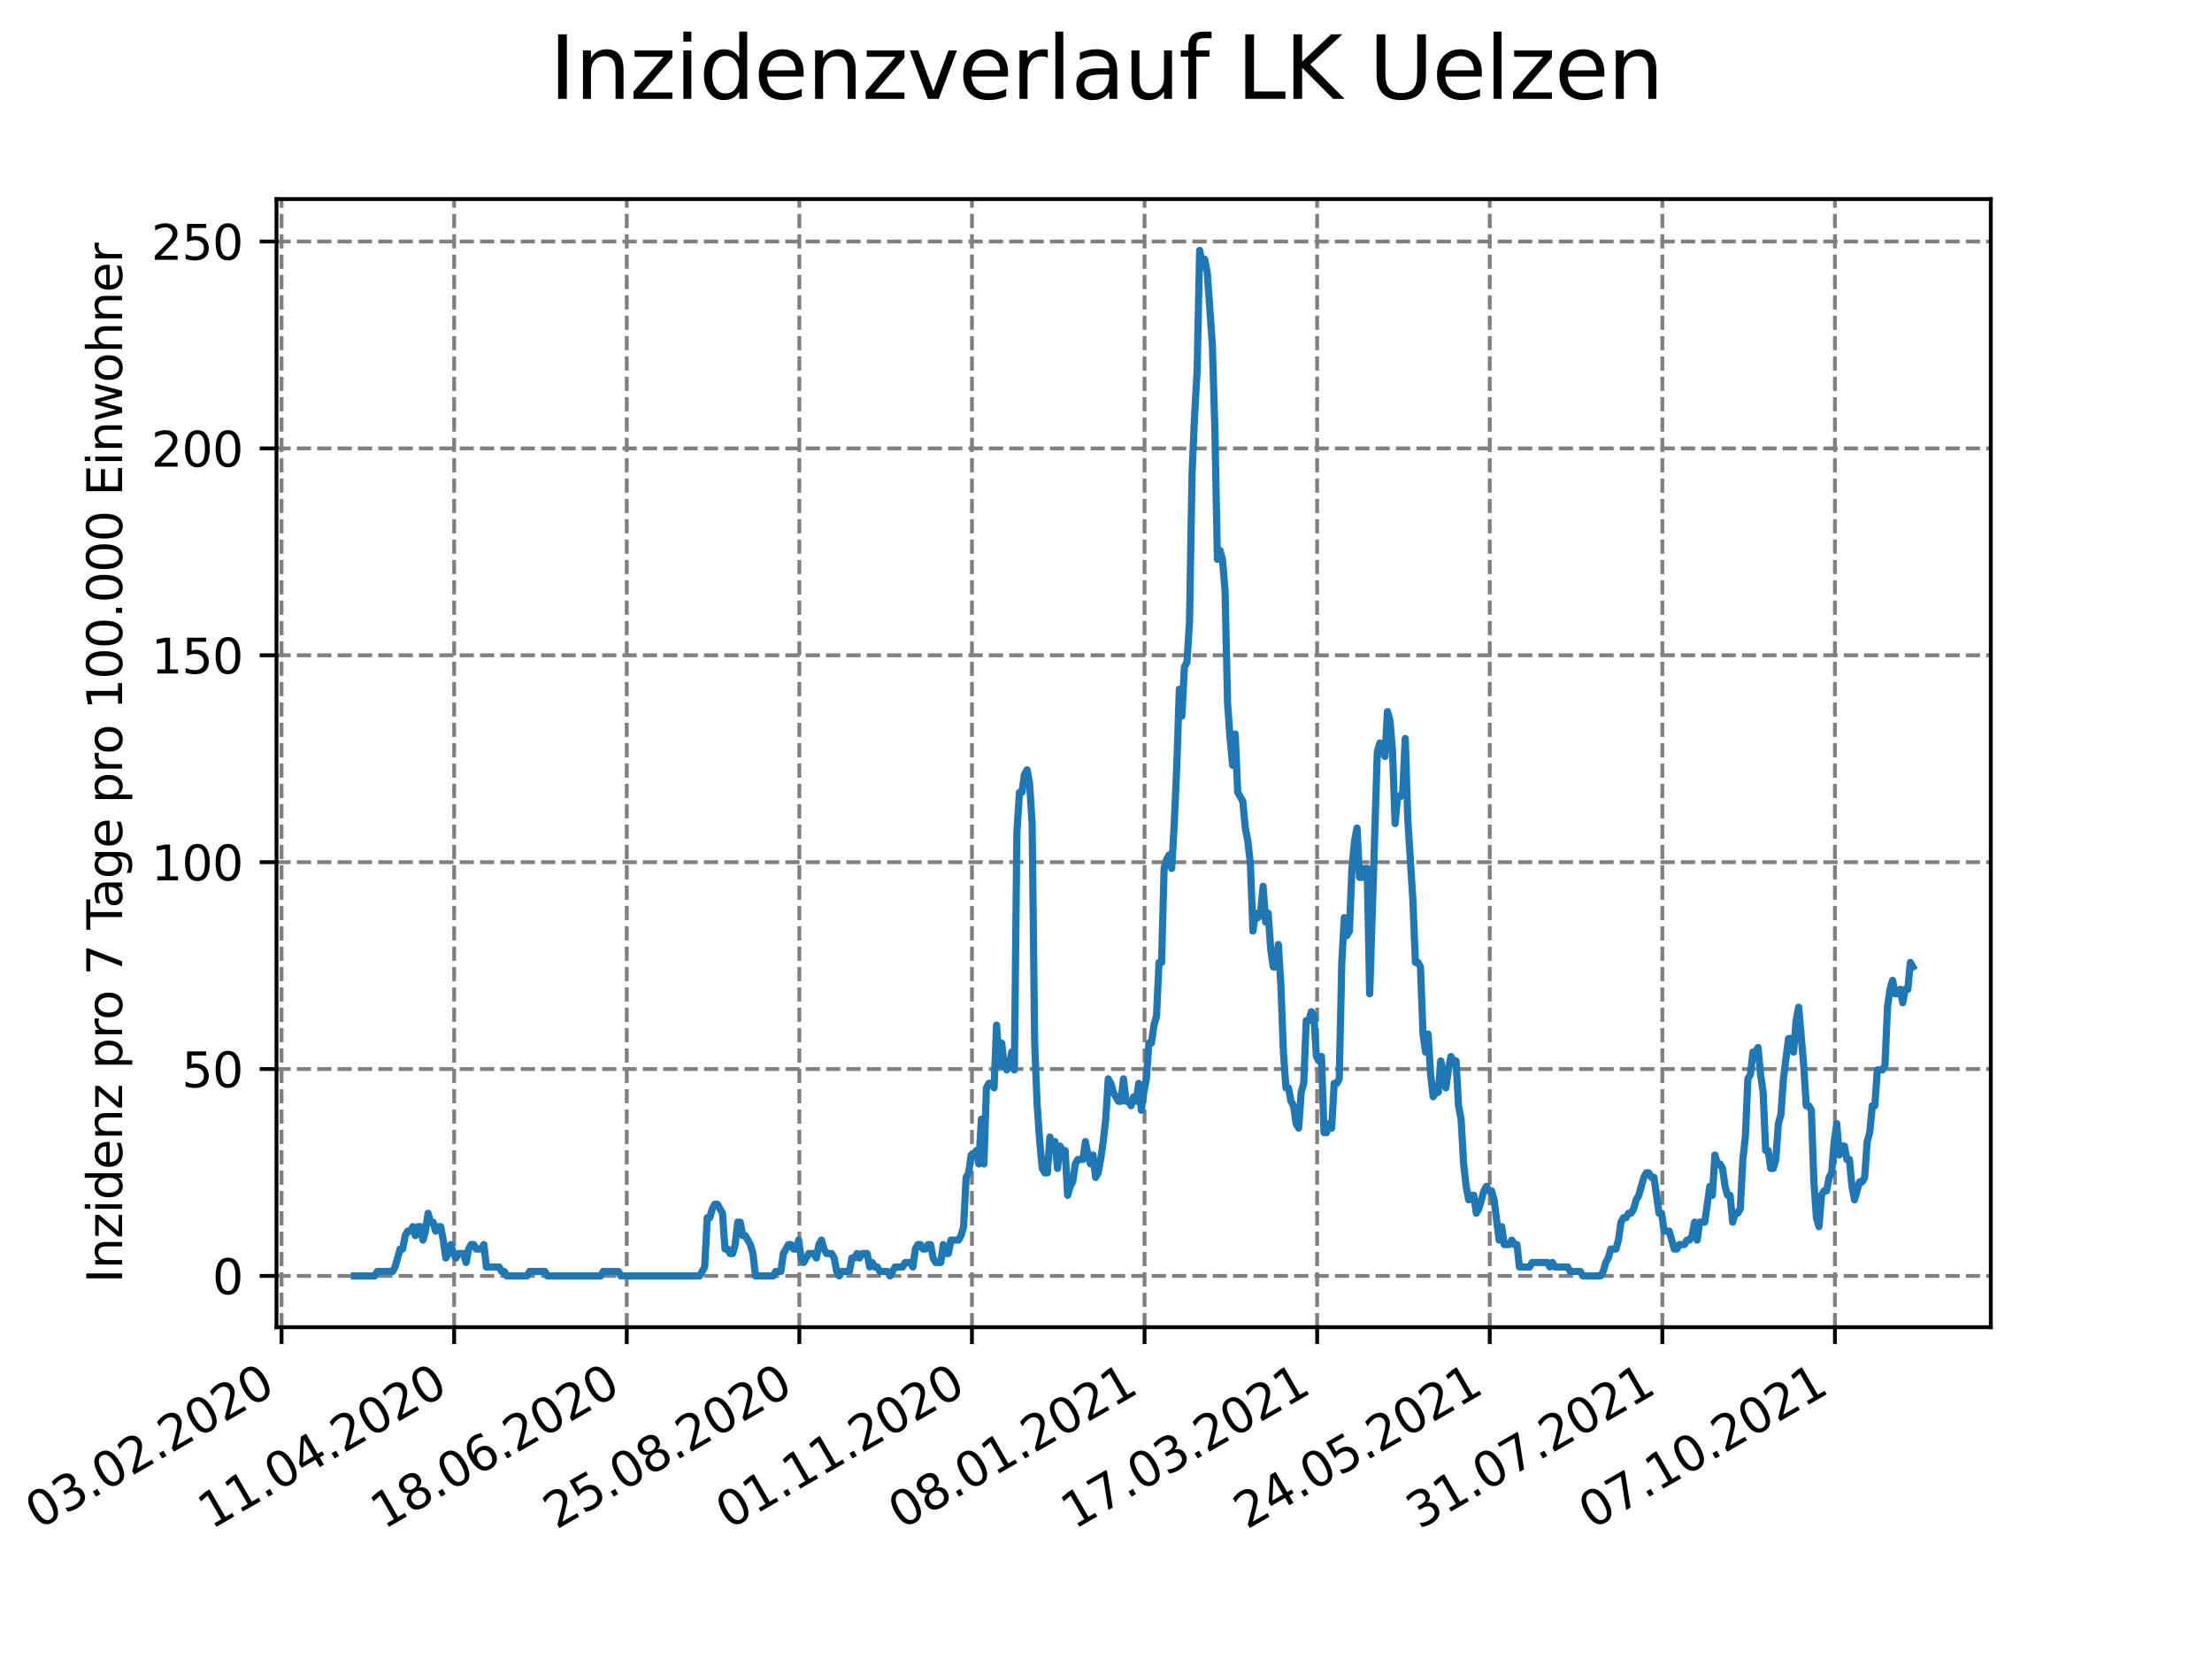 <?xml version="1.0" encoding="utf-8" standalone="no"?>
<!DOCTYPE svg PUBLIC "-//W3C//DTD SVG 1.1//EN"
  "http://www.w3.org/Graphics/SVG/1.1/DTD/svg11.dtd">
<svg height="345.6pt" version="1.1" viewBox="0 0 460.8 345.6" width="460.8pt" xmlns="http://www.w3.org/2000/svg" xmlns:xlink="http://www.w3.org/1999/xlink">
 <defs>
  <style type="text/css">*{stroke-linecap:butt;stroke-linejoin:round;}</style>
 </defs>
 <g id="figure_1">
  <g id="patch_1">
   <path d="M 0 345.6 
L 460.8 345.6 
L 460.8 0 
L 0 0 
z
" style="fill:#ffffff;"/>
  </g>
  <g id="axes_1">
   <g id="patch_2">
    <path d="M 57.6 276.48 
L 414.72 276.48 
L 414.72 41.472 
L 57.6 41.472 
z
" style="fill:#ffffff;"/>
   </g>
   <g id="matplotlib.axis_1">
    <g id="xtick_1">
     <g id="line2d_1">
      <path clip-path="url(#pf8c6c7ff27)" d="M 58.653 276.48 
L 58.653 41.472 
" style="fill:none;stroke:#808080;stroke-dasharray:2.96,1.28;stroke-dashoffset:0;stroke-width:0.8;"/>
     </g>
     <g id="line2d_2">
      <defs>
       <path d="M 0 0 
L 0 3.5 
" id="m311cee72da" style="stroke:#000000;stroke-width:0.8;"/>
      </defs>
      <g>
       <use style="stroke:#000000;stroke-width:0.8;" x="58.653" xlink:href="#m311cee72da" y="276.48"/>
      </g>
     </g>
     <g id="text_1">
      <!-- 03.02.2020 -->
      <g transform="translate(8.028 318.689)rotate(-30)scale(0.1 -0.1)">
       <defs>
        <path d="M 2034 4250 
Q 1547 4250 1301 3770 
Q 1056 3291 1056 2328 
Q 1056 1369 1301 889 
Q 1547 409 2034 409 
Q 2525 409 2770 889 
Q 3016 1369 3016 2328 
Q 3016 3291 2770 3770 
Q 2525 4250 2034 4250 
z
M 2034 4750 
Q 2819 4750 3233 4129 
Q 3647 3509 3647 2328 
Q 3647 1150 3233 529 
Q 2819 -91 2034 -91 
Q 1250 -91 836 529 
Q 422 1150 422 2328 
Q 422 3509 836 4129 
Q 1250 4750 2034 4750 
z
" id="DejaVuSans-30" transform="scale(0.016)"/>
        <path d="M 2597 2516 
Q 3050 2419 3304 2112 
Q 3559 1806 3559 1356 
Q 3559 666 3084 287 
Q 2609 -91 1734 -91 
Q 1441 -91 1130 -33 
Q 819 25 488 141 
L 488 750 
Q 750 597 1062 519 
Q 1375 441 1716 441 
Q 2309 441 2620 675 
Q 2931 909 2931 1356 
Q 2931 1769 2642 2001 
Q 2353 2234 1838 2234 
L 1294 2234 
L 1294 2753 
L 1863 2753 
Q 2328 2753 2575 2939 
Q 2822 3125 2822 3475 
Q 2822 3834 2567 4026 
Q 2313 4219 1838 4219 
Q 1578 4219 1281 4162 
Q 984 4106 628 3988 
L 628 4550 
Q 988 4650 1302 4700 
Q 1616 4750 1894 4750 
Q 2613 4750 3031 4423 
Q 3450 4097 3450 3541 
Q 3450 3153 3228 2886 
Q 3006 2619 2597 2516 
z
" id="DejaVuSans-33" transform="scale(0.016)"/>
        <path d="M 684 794 
L 1344 794 
L 1344 0 
L 684 0 
L 684 794 
z
" id="DejaVuSans-2e" transform="scale(0.016)"/>
        <path d="M 1228 531 
L 3431 531 
L 3431 0 
L 469 0 
L 469 531 
Q 828 903 1448 1529 
Q 2069 2156 2228 2338 
Q 2531 2678 2651 2914 
Q 2772 3150 2772 3378 
Q 2772 3750 2511 3984 
Q 2250 4219 1831 4219 
Q 1534 4219 1204 4116 
Q 875 4013 500 3803 
L 500 4441 
Q 881 4594 1212 4672 
Q 1544 4750 1819 4750 
Q 2544 4750 2975 4387 
Q 3406 4025 3406 3419 
Q 3406 3131 3298 2873 
Q 3191 2616 2906 2266 
Q 2828 2175 2409 1742 
Q 1991 1309 1228 531 
z
" id="DejaVuSans-32" transform="scale(0.016)"/>
       </defs>
       <use xlink:href="#DejaVuSans-30"/>
       <use x="63.623" xlink:href="#DejaVuSans-33"/>
       <use x="127.246" xlink:href="#DejaVuSans-2e"/>
       <use x="159.033" xlink:href="#DejaVuSans-30"/>
       <use x="222.656" xlink:href="#DejaVuSans-32"/>
       <use x="286.279" xlink:href="#DejaVuSans-2e"/>
       <use x="318.066" xlink:href="#DejaVuSans-32"/>
       <use x="381.689" xlink:href="#DejaVuSans-30"/>
       <use x="445.312" xlink:href="#DejaVuSans-32"/>
       <use x="508.936" xlink:href="#DejaVuSans-30"/>
      </g>
     </g>
    </g>
    <g id="xtick_2">
     <g id="line2d_3">
      <path clip-path="url(#pf8c6c7ff27)" d="M 94.608 276.48 
L 94.608 41.472 
" style="fill:none;stroke:#808080;stroke-dasharray:2.96,1.28;stroke-dashoffset:0;stroke-width:0.8;"/>
     </g>
     <g id="line2d_4">
      <g>
       <use style="stroke:#000000;stroke-width:0.8;" x="94.608" xlink:href="#m311cee72da" y="276.48"/>
      </g>
     </g>
     <g id="text_2">
      <!-- 11.04.2020 -->
      <g transform="translate(43.983 318.689)rotate(-30)scale(0.1 -0.1)">
       <defs>
        <path d="M 794 531 
L 1825 531 
L 1825 4091 
L 703 3866 
L 703 4441 
L 1819 4666 
L 2450 4666 
L 2450 531 
L 3481 531 
L 3481 0 
L 794 0 
L 794 531 
z
" id="DejaVuSans-31" transform="scale(0.016)"/>
        <path d="M 2419 4116 
L 825 1625 
L 2419 1625 
L 2419 4116 
z
M 2253 4666 
L 3047 4666 
L 3047 1625 
L 3713 1625 
L 3713 1100 
L 3047 1100 
L 3047 0 
L 2419 0 
L 2419 1100 
L 313 1100 
L 313 1709 
L 2253 4666 
z
" id="DejaVuSans-34" transform="scale(0.016)"/>
       </defs>
       <use xlink:href="#DejaVuSans-31"/>
       <use x="63.623" xlink:href="#DejaVuSans-31"/>
       <use x="127.246" xlink:href="#DejaVuSans-2e"/>
       <use x="159.033" xlink:href="#DejaVuSans-30"/>
       <use x="222.656" xlink:href="#DejaVuSans-34"/>
       <use x="286.279" xlink:href="#DejaVuSans-2e"/>
       <use x="318.066" xlink:href="#DejaVuSans-32"/>
       <use x="381.689" xlink:href="#DejaVuSans-30"/>
       <use x="445.312" xlink:href="#DejaVuSans-32"/>
       <use x="508.936" xlink:href="#DejaVuSans-30"/>
      </g>
     </g>
    </g>
    <g id="xtick_3">
     <g id="line2d_5">
      <path clip-path="url(#pf8c6c7ff27)" d="M 130.564 276.48 
L 130.564 41.472 
" style="fill:none;stroke:#808080;stroke-dasharray:2.96,1.28;stroke-dashoffset:0;stroke-width:0.8;"/>
     </g>
     <g id="line2d_6">
      <g>
       <use style="stroke:#000000;stroke-width:0.8;" x="130.564" xlink:href="#m311cee72da" y="276.48"/>
      </g>
     </g>
     <g id="text_3">
      <!-- 18.06.2020 -->
      <g transform="translate(79.938 318.689)rotate(-30)scale(0.1 -0.1)">
       <defs>
        <path d="M 2034 2216 
Q 1584 2216 1326 1975 
Q 1069 1734 1069 1313 
Q 1069 891 1326 650 
Q 1584 409 2034 409 
Q 2484 409 2743 651 
Q 3003 894 3003 1313 
Q 3003 1734 2745 1975 
Q 2488 2216 2034 2216 
z
M 1403 2484 
Q 997 2584 770 2862 
Q 544 3141 544 3541 
Q 544 4100 942 4425 
Q 1341 4750 2034 4750 
Q 2731 4750 3128 4425 
Q 3525 4100 3525 3541 
Q 3525 3141 3298 2862 
Q 3072 2584 2669 2484 
Q 3125 2378 3379 2068 
Q 3634 1759 3634 1313 
Q 3634 634 3220 271 
Q 2806 -91 2034 -91 
Q 1263 -91 848 271 
Q 434 634 434 1313 
Q 434 1759 690 2068 
Q 947 2378 1403 2484 
z
M 1172 3481 
Q 1172 3119 1398 2916 
Q 1625 2713 2034 2713 
Q 2441 2713 2670 2916 
Q 2900 3119 2900 3481 
Q 2900 3844 2670 4047 
Q 2441 4250 2034 4250 
Q 1625 4250 1398 4047 
Q 1172 3844 1172 3481 
z
" id="DejaVuSans-38" transform="scale(0.016)"/>
        <path d="M 2113 2584 
Q 1688 2584 1439 2293 
Q 1191 2003 1191 1497 
Q 1191 994 1439 701 
Q 1688 409 2113 409 
Q 2538 409 2786 701 
Q 3034 994 3034 1497 
Q 3034 2003 2786 2293 
Q 2538 2584 2113 2584 
z
M 3366 4563 
L 3366 3988 
Q 3128 4100 2886 4159 
Q 2644 4219 2406 4219 
Q 1781 4219 1451 3797 
Q 1122 3375 1075 2522 
Q 1259 2794 1537 2939 
Q 1816 3084 2150 3084 
Q 2853 3084 3261 2657 
Q 3669 2231 3669 1497 
Q 3669 778 3244 343 
Q 2819 -91 2113 -91 
Q 1303 -91 875 529 
Q 447 1150 447 2328 
Q 447 3434 972 4092 
Q 1497 4750 2381 4750 
Q 2619 4750 2861 4703 
Q 3103 4656 3366 4563 
z
" id="DejaVuSans-36" transform="scale(0.016)"/>
       </defs>
       <use xlink:href="#DejaVuSans-31"/>
       <use x="63.623" xlink:href="#DejaVuSans-38"/>
       <use x="127.246" xlink:href="#DejaVuSans-2e"/>
       <use x="159.033" xlink:href="#DejaVuSans-30"/>
       <use x="222.656" xlink:href="#DejaVuSans-36"/>
       <use x="286.279" xlink:href="#DejaVuSans-2e"/>
       <use x="318.066" xlink:href="#DejaVuSans-32"/>
       <use x="381.689" xlink:href="#DejaVuSans-30"/>
       <use x="445.312" xlink:href="#DejaVuSans-32"/>
       <use x="508.936" xlink:href="#DejaVuSans-30"/>
      </g>
     </g>
    </g>
    <g id="xtick_4">
     <g id="line2d_7">
      <path clip-path="url(#pf8c6c7ff27)" d="M 166.519 276.48 
L 166.519 41.472 
" style="fill:none;stroke:#808080;stroke-dasharray:2.96,1.28;stroke-dashoffset:0;stroke-width:0.8;"/>
     </g>
     <g id="line2d_8">
      <g>
       <use style="stroke:#000000;stroke-width:0.8;" x="166.519" xlink:href="#m311cee72da" y="276.48"/>
      </g>
     </g>
     <g id="text_4">
      <!-- 25.08.2020 -->
      <g transform="translate(115.894 318.689)rotate(-30)scale(0.1 -0.1)">
       <defs>
        <path d="M 691 4666 
L 3169 4666 
L 3169 4134 
L 1269 4134 
L 1269 2991 
Q 1406 3038 1543 3061 
Q 1681 3084 1819 3084 
Q 2600 3084 3056 2656 
Q 3513 2228 3513 1497 
Q 3513 744 3044 326 
Q 2575 -91 1722 -91 
Q 1428 -91 1123 -41 
Q 819 9 494 109 
L 494 744 
Q 775 591 1075 516 
Q 1375 441 1709 441 
Q 2250 441 2565 725 
Q 2881 1009 2881 1497 
Q 2881 1984 2565 2268 
Q 2250 2553 1709 2553 
Q 1456 2553 1204 2497 
Q 953 2441 691 2322 
L 691 4666 
z
" id="DejaVuSans-35" transform="scale(0.016)"/>
       </defs>
       <use xlink:href="#DejaVuSans-32"/>
       <use x="63.623" xlink:href="#DejaVuSans-35"/>
       <use x="127.246" xlink:href="#DejaVuSans-2e"/>
       <use x="159.033" xlink:href="#DejaVuSans-30"/>
       <use x="222.656" xlink:href="#DejaVuSans-38"/>
       <use x="286.279" xlink:href="#DejaVuSans-2e"/>
       <use x="318.066" xlink:href="#DejaVuSans-32"/>
       <use x="381.689" xlink:href="#DejaVuSans-30"/>
       <use x="445.312" xlink:href="#DejaVuSans-32"/>
       <use x="508.936" xlink:href="#DejaVuSans-30"/>
      </g>
     </g>
    </g>
    <g id="xtick_5">
     <g id="line2d_9">
      <path clip-path="url(#pf8c6c7ff27)" d="M 202.474 276.48 
L 202.474 41.472 
" style="fill:none;stroke:#808080;stroke-dasharray:2.96,1.28;stroke-dashoffset:0;stroke-width:0.8;"/>
     </g>
     <g id="line2d_10">
      <g>
       <use style="stroke:#000000;stroke-width:0.8;" x="202.474" xlink:href="#m311cee72da" y="276.48"/>
      </g>
     </g>
     <g id="text_5">
      <!-- 01.11.2020 -->
      <g transform="translate(151.849 318.689)rotate(-30)scale(0.1 -0.1)">
       <use xlink:href="#DejaVuSans-30"/>
       <use x="63.623" xlink:href="#DejaVuSans-31"/>
       <use x="127.246" xlink:href="#DejaVuSans-2e"/>
       <use x="159.033" xlink:href="#DejaVuSans-31"/>
       <use x="222.656" xlink:href="#DejaVuSans-31"/>
       <use x="286.279" xlink:href="#DejaVuSans-2e"/>
       <use x="318.066" xlink:href="#DejaVuSans-32"/>
       <use x="381.689" xlink:href="#DejaVuSans-30"/>
       <use x="445.312" xlink:href="#DejaVuSans-32"/>
       <use x="508.936" xlink:href="#DejaVuSans-30"/>
      </g>
     </g>
    </g>
    <g id="xtick_6">
     <g id="line2d_11">
      <path clip-path="url(#pf8c6c7ff27)" d="M 238.429 276.48 
L 238.429 41.472 
" style="fill:none;stroke:#808080;stroke-dasharray:2.96,1.28;stroke-dashoffset:0;stroke-width:0.8;"/>
     </g>
     <g id="line2d_12">
      <g>
       <use style="stroke:#000000;stroke-width:0.8;" x="238.429" xlink:href="#m311cee72da" y="276.48"/>
      </g>
     </g>
     <g id="text_6">
      <!-- 08.01.2021 -->
      <g transform="translate(187.804 318.689)rotate(-30)scale(0.1 -0.1)">
       <use xlink:href="#DejaVuSans-30"/>
       <use x="63.623" xlink:href="#DejaVuSans-38"/>
       <use x="127.246" xlink:href="#DejaVuSans-2e"/>
       <use x="159.033" xlink:href="#DejaVuSans-30"/>
       <use x="222.656" xlink:href="#DejaVuSans-31"/>
       <use x="286.279" xlink:href="#DejaVuSans-2e"/>
       <use x="318.066" xlink:href="#DejaVuSans-32"/>
       <use x="381.689" xlink:href="#DejaVuSans-30"/>
       <use x="445.312" xlink:href="#DejaVuSans-32"/>
       <use x="508.936" xlink:href="#DejaVuSans-31"/>
      </g>
     </g>
    </g>
    <g id="xtick_7">
     <g id="line2d_13">
      <path clip-path="url(#pf8c6c7ff27)" d="M 274.384 276.48 
L 274.384 41.472 
" style="fill:none;stroke:#808080;stroke-dasharray:2.96,1.28;stroke-dashoffset:0;stroke-width:0.8;"/>
     </g>
     <g id="line2d_14">
      <g>
       <use style="stroke:#000000;stroke-width:0.8;" x="274.384" xlink:href="#m311cee72da" y="276.48"/>
      </g>
     </g>
     <g id="text_7">
      <!-- 17.03.2021 -->
      <g transform="translate(223.759 318.689)rotate(-30)scale(0.1 -0.1)">
       <defs>
        <path d="M 525 4666 
L 3525 4666 
L 3525 4397 
L 1831 0 
L 1172 0 
L 2766 4134 
L 525 4134 
L 525 4666 
z
" id="DejaVuSans-37" transform="scale(0.016)"/>
       </defs>
       <use xlink:href="#DejaVuSans-31"/>
       <use x="63.623" xlink:href="#DejaVuSans-37"/>
       <use x="127.246" xlink:href="#DejaVuSans-2e"/>
       <use x="159.033" xlink:href="#DejaVuSans-30"/>
       <use x="222.656" xlink:href="#DejaVuSans-33"/>
       <use x="286.279" xlink:href="#DejaVuSans-2e"/>
       <use x="318.066" xlink:href="#DejaVuSans-32"/>
       <use x="381.689" xlink:href="#DejaVuSans-30"/>
       <use x="445.312" xlink:href="#DejaVuSans-32"/>
       <use x="508.936" xlink:href="#DejaVuSans-31"/>
      </g>
     </g>
    </g>
    <g id="xtick_8">
     <g id="line2d_15">
      <path clip-path="url(#pf8c6c7ff27)" d="M 310.34 276.48 
L 310.34 41.472 
" style="fill:none;stroke:#808080;stroke-dasharray:2.96,1.28;stroke-dashoffset:0;stroke-width:0.8;"/>
     </g>
     <g id="line2d_16">
      <g>
       <use style="stroke:#000000;stroke-width:0.8;" x="310.34" xlink:href="#m311cee72da" y="276.48"/>
      </g>
     </g>
     <g id="text_8">
      <!-- 24.05.2021 -->
      <g transform="translate(259.714 318.689)rotate(-30)scale(0.1 -0.1)">
       <use xlink:href="#DejaVuSans-32"/>
       <use x="63.623" xlink:href="#DejaVuSans-34"/>
       <use x="127.246" xlink:href="#DejaVuSans-2e"/>
       <use x="159.033" xlink:href="#DejaVuSans-30"/>
       <use x="222.656" xlink:href="#DejaVuSans-35"/>
       <use x="286.279" xlink:href="#DejaVuSans-2e"/>
       <use x="318.066" xlink:href="#DejaVuSans-32"/>
       <use x="381.689" xlink:href="#DejaVuSans-30"/>
       <use x="445.312" xlink:href="#DejaVuSans-32"/>
       <use x="508.936" xlink:href="#DejaVuSans-31"/>
      </g>
     </g>
    </g>
    <g id="xtick_9">
     <g id="line2d_17">
      <path clip-path="url(#pf8c6c7ff27)" d="M 346.295 276.48 
L 346.295 41.472 
" style="fill:none;stroke:#808080;stroke-dasharray:2.96,1.28;stroke-dashoffset:0;stroke-width:0.8;"/>
     </g>
     <g id="line2d_18">
      <g>
       <use style="stroke:#000000;stroke-width:0.8;" x="346.295" xlink:href="#m311cee72da" y="276.48"/>
      </g>
     </g>
     <g id="text_9">
      <!-- 31.07.2021 -->
      <g transform="translate(295.67 318.689)rotate(-30)scale(0.1 -0.1)">
       <use xlink:href="#DejaVuSans-33"/>
       <use x="63.623" xlink:href="#DejaVuSans-31"/>
       <use x="127.246" xlink:href="#DejaVuSans-2e"/>
       <use x="159.033" xlink:href="#DejaVuSans-30"/>
       <use x="222.656" xlink:href="#DejaVuSans-37"/>
       <use x="286.279" xlink:href="#DejaVuSans-2e"/>
       <use x="318.066" xlink:href="#DejaVuSans-32"/>
       <use x="381.689" xlink:href="#DejaVuSans-30"/>
       <use x="445.312" xlink:href="#DejaVuSans-32"/>
       <use x="508.936" xlink:href="#DejaVuSans-31"/>
      </g>
     </g>
    </g>
    <g id="xtick_10">
     <g id="line2d_19">
      <path clip-path="url(#pf8c6c7ff27)" d="M 382.25 276.48 
L 382.25 41.472 
" style="fill:none;stroke:#808080;stroke-dasharray:2.96,1.28;stroke-dashoffset:0;stroke-width:0.8;"/>
     </g>
     <g id="line2d_20">
      <g>
       <use style="stroke:#000000;stroke-width:0.8;" x="382.25" xlink:href="#m311cee72da" y="276.48"/>
      </g>
     </g>
     <g id="text_10">
      <!-- 07.10.2021 -->
      <g transform="translate(331.625 318.689)rotate(-30)scale(0.1 -0.1)">
       <use xlink:href="#DejaVuSans-30"/>
       <use x="63.623" xlink:href="#DejaVuSans-37"/>
       <use x="127.246" xlink:href="#DejaVuSans-2e"/>
       <use x="159.033" xlink:href="#DejaVuSans-31"/>
       <use x="222.656" xlink:href="#DejaVuSans-30"/>
       <use x="286.279" xlink:href="#DejaVuSans-2e"/>
       <use x="318.066" xlink:href="#DejaVuSans-32"/>
       <use x="381.689" xlink:href="#DejaVuSans-30"/>
       <use x="445.312" xlink:href="#DejaVuSans-32"/>
       <use x="508.936" xlink:href="#DejaVuSans-31"/>
      </g>
     </g>
    </g>
   </g>
   <g id="matplotlib.axis_2">
    <g id="ytick_1">
     <g id="line2d_21">
      <path clip-path="url(#pf8c6c7ff27)" d="M 57.6 265.798 
L 414.72 265.798 
" style="fill:none;stroke:#808080;stroke-dasharray:2.96,1.28;stroke-dashoffset:0;stroke-width:0.8;"/>
     </g>
     <g id="line2d_22">
      <defs>
       <path d="M 0 0 
L -3.5 0 
" id="m672e5e213d" style="stroke:#000000;stroke-width:0.8;"/>
      </defs>
      <g>
       <use style="stroke:#000000;stroke-width:0.8;" x="57.6" xlink:href="#m672e5e213d" y="265.798"/>
      </g>
     </g>
     <g id="text_11">
      <!-- 0 -->
      <g transform="translate(44.237 269.597)scale(0.1 -0.1)">
       <use xlink:href="#DejaVuSans-30"/>
      </g>
     </g>
    </g>
    <g id="ytick_2">
     <g id="line2d_23">
      <path clip-path="url(#pf8c6c7ff27)" d="M 57.6 222.701 
L 414.72 222.701 
" style="fill:none;stroke:#808080;stroke-dasharray:2.96,1.28;stroke-dashoffset:0;stroke-width:0.8;"/>
     </g>
     <g id="line2d_24">
      <g>
       <use style="stroke:#000000;stroke-width:0.8;" x="57.6" xlink:href="#m672e5e213d" y="222.701"/>
      </g>
     </g>
     <g id="text_12">
      <!-- 50 -->
      <g transform="translate(37.875 226.5)scale(0.1 -0.1)">
       <use xlink:href="#DejaVuSans-35"/>
       <use x="63.623" xlink:href="#DejaVuSans-30"/>
      </g>
     </g>
    </g>
    <g id="ytick_3">
     <g id="line2d_25">
      <path clip-path="url(#pf8c6c7ff27)" d="M 57.6 179.604 
L 414.72 179.604 
" style="fill:none;stroke:#808080;stroke-dasharray:2.96,1.28;stroke-dashoffset:0;stroke-width:0.8;"/>
     </g>
     <g id="line2d_26">
      <g>
       <use style="stroke:#000000;stroke-width:0.8;" x="57.6" xlink:href="#m672e5e213d" y="179.604"/>
      </g>
     </g>
     <g id="text_13">
      <!-- 100 -->
      <g transform="translate(31.512 183.403)scale(0.1 -0.1)">
       <use xlink:href="#DejaVuSans-31"/>
       <use x="63.623" xlink:href="#DejaVuSans-30"/>
       <use x="127.246" xlink:href="#DejaVuSans-30"/>
      </g>
     </g>
    </g>
    <g id="ytick_4">
     <g id="line2d_27">
      <path clip-path="url(#pf8c6c7ff27)" d="M 57.6 136.507 
L 414.72 136.507 
" style="fill:none;stroke:#808080;stroke-dasharray:2.96,1.28;stroke-dashoffset:0;stroke-width:0.8;"/>
     </g>
     <g id="line2d_28">
      <g>
       <use style="stroke:#000000;stroke-width:0.8;" x="57.6" xlink:href="#m672e5e213d" y="136.507"/>
      </g>
     </g>
     <g id="text_14">
      <!-- 150 -->
      <g transform="translate(31.512 140.307)scale(0.1 -0.1)">
       <use xlink:href="#DejaVuSans-31"/>
       <use x="63.623" xlink:href="#DejaVuSans-35"/>
       <use x="127.246" xlink:href="#DejaVuSans-30"/>
      </g>
     </g>
    </g>
    <g id="ytick_5">
     <g id="line2d_29">
      <path clip-path="url(#pf8c6c7ff27)" d="M 57.6 93.411 
L 414.72 93.411 
" style="fill:none;stroke:#808080;stroke-dasharray:2.96,1.28;stroke-dashoffset:0;stroke-width:0.8;"/>
     </g>
     <g id="line2d_30">
      <g>
       <use style="stroke:#000000;stroke-width:0.8;" x="57.6" xlink:href="#m672e5e213d" y="93.411"/>
      </g>
     </g>
     <g id="text_15">
      <!-- 200 -->
      <g transform="translate(31.512 97.21)scale(0.1 -0.1)">
       <use xlink:href="#DejaVuSans-32"/>
       <use x="63.623" xlink:href="#DejaVuSans-30"/>
       <use x="127.246" xlink:href="#DejaVuSans-30"/>
      </g>
     </g>
    </g>
    <g id="ytick_6">
     <g id="line2d_31">
      <path clip-path="url(#pf8c6c7ff27)" d="M 57.6 50.314 
L 414.72 50.314 
" style="fill:none;stroke:#808080;stroke-dasharray:2.96,1.28;stroke-dashoffset:0;stroke-width:0.8;"/>
     </g>
     <g id="line2d_32">
      <g>
       <use style="stroke:#000000;stroke-width:0.8;" x="57.6" xlink:href="#m672e5e213d" y="50.314"/>
      </g>
     </g>
     <g id="text_16">
      <!-- 250 -->
      <g transform="translate(31.512 54.113)scale(0.1 -0.1)">
       <use xlink:href="#DejaVuSans-32"/>
       <use x="63.623" xlink:href="#DejaVuSans-35"/>
       <use x="127.246" xlink:href="#DejaVuSans-30"/>
      </g>
     </g>
    </g>
    <g id="text_17">
     <!-- Inzidenz pro 7 Tage pro 100.000 Einwohner -->
     <g transform="translate(25.433 267.301)rotate(-90)scale(0.1 -0.1)">
      <defs>
       <path d="M 628 4666 
L 1259 4666 
L 1259 0 
L 628 0 
L 628 4666 
z
" id="DejaVuSans-49" transform="scale(0.016)"/>
       <path d="M 3513 2113 
L 3513 0 
L 2938 0 
L 2938 2094 
Q 2938 2591 2744 2837 
Q 2550 3084 2163 3084 
Q 1697 3084 1428 2787 
Q 1159 2491 1159 1978 
L 1159 0 
L 581 0 
L 581 3500 
L 1159 3500 
L 1159 2956 
Q 1366 3272 1645 3428 
Q 1925 3584 2291 3584 
Q 2894 3584 3203 3211 
Q 3513 2838 3513 2113 
z
" id="DejaVuSans-6e" transform="scale(0.016)"/>
       <path d="M 353 3500 
L 3084 3500 
L 3084 2975 
L 922 459 
L 3084 459 
L 3084 0 
L 275 0 
L 275 525 
L 2438 3041 
L 353 3041 
L 353 3500 
z
" id="DejaVuSans-7a" transform="scale(0.016)"/>
       <path d="M 603 3500 
L 1178 3500 
L 1178 0 
L 603 0 
L 603 3500 
z
M 603 4863 
L 1178 4863 
L 1178 4134 
L 603 4134 
L 603 4863 
z
" id="DejaVuSans-69" transform="scale(0.016)"/>
       <path d="M 2906 2969 
L 2906 4863 
L 3481 4863 
L 3481 0 
L 2906 0 
L 2906 525 
Q 2725 213 2448 61 
Q 2172 -91 1784 -91 
Q 1150 -91 751 415 
Q 353 922 353 1747 
Q 353 2572 751 3078 
Q 1150 3584 1784 3584 
Q 2172 3584 2448 3432 
Q 2725 3281 2906 2969 
z
M 947 1747 
Q 947 1113 1208 752 
Q 1469 391 1925 391 
Q 2381 391 2643 752 
Q 2906 1113 2906 1747 
Q 2906 2381 2643 2742 
Q 2381 3103 1925 3103 
Q 1469 3103 1208 2742 
Q 947 2381 947 1747 
z
" id="DejaVuSans-64" transform="scale(0.016)"/>
       <path d="M 3597 1894 
L 3597 1613 
L 953 1613 
Q 991 1019 1311 708 
Q 1631 397 2203 397 
Q 2534 397 2845 478 
Q 3156 559 3463 722 
L 3463 178 
Q 3153 47 2828 -22 
Q 2503 -91 2169 -91 
Q 1331 -91 842 396 
Q 353 884 353 1716 
Q 353 2575 817 3079 
Q 1281 3584 2069 3584 
Q 2775 3584 3186 3129 
Q 3597 2675 3597 1894 
z
M 3022 2063 
Q 3016 2534 2758 2815 
Q 2500 3097 2075 3097 
Q 1594 3097 1305 2825 
Q 1016 2553 972 2059 
L 3022 2063 
z
" id="DejaVuSans-65" transform="scale(0.016)"/>
       <path id="DejaVuSans-20" transform="scale(0.016)"/>
       <path d="M 1159 525 
L 1159 -1331 
L 581 -1331 
L 581 3500 
L 1159 3500 
L 1159 2969 
Q 1341 3281 1617 3432 
Q 1894 3584 2278 3584 
Q 2916 3584 3314 3078 
Q 3713 2572 3713 1747 
Q 3713 922 3314 415 
Q 2916 -91 2278 -91 
Q 1894 -91 1617 61 
Q 1341 213 1159 525 
z
M 3116 1747 
Q 3116 2381 2855 2742 
Q 2594 3103 2138 3103 
Q 1681 3103 1420 2742 
Q 1159 2381 1159 1747 
Q 1159 1113 1420 752 
Q 1681 391 2138 391 
Q 2594 391 2855 752 
Q 3116 1113 3116 1747 
z
" id="DejaVuSans-70" transform="scale(0.016)"/>
       <path d="M 2631 2963 
Q 2534 3019 2420 3045 
Q 2306 3072 2169 3072 
Q 1681 3072 1420 2755 
Q 1159 2438 1159 1844 
L 1159 0 
L 581 0 
L 581 3500 
L 1159 3500 
L 1159 2956 
Q 1341 3275 1631 3429 
Q 1922 3584 2338 3584 
Q 2397 3584 2469 3576 
Q 2541 3569 2628 3553 
L 2631 2963 
z
" id="DejaVuSans-72" transform="scale(0.016)"/>
       <path d="M 1959 3097 
Q 1497 3097 1228 2736 
Q 959 2375 959 1747 
Q 959 1119 1226 758 
Q 1494 397 1959 397 
Q 2419 397 2687 759 
Q 2956 1122 2956 1747 
Q 2956 2369 2687 2733 
Q 2419 3097 1959 3097 
z
M 1959 3584 
Q 2709 3584 3137 3096 
Q 3566 2609 3566 1747 
Q 3566 888 3137 398 
Q 2709 -91 1959 -91 
Q 1206 -91 779 398 
Q 353 888 353 1747 
Q 353 2609 779 3096 
Q 1206 3584 1959 3584 
z
" id="DejaVuSans-6f" transform="scale(0.016)"/>
       <path d="M -19 4666 
L 3928 4666 
L 3928 4134 
L 2272 4134 
L 2272 0 
L 1638 0 
L 1638 4134 
L -19 4134 
L -19 4666 
z
" id="DejaVuSans-54" transform="scale(0.016)"/>
       <path d="M 2194 1759 
Q 1497 1759 1228 1600 
Q 959 1441 959 1056 
Q 959 750 1161 570 
Q 1363 391 1709 391 
Q 2188 391 2477 730 
Q 2766 1069 2766 1631 
L 2766 1759 
L 2194 1759 
z
M 3341 1997 
L 3341 0 
L 2766 0 
L 2766 531 
Q 2569 213 2275 61 
Q 1981 -91 1556 -91 
Q 1019 -91 701 211 
Q 384 513 384 1019 
Q 384 1609 779 1909 
Q 1175 2209 1959 2209 
L 2766 2209 
L 2766 2266 
Q 2766 2663 2505 2880 
Q 2244 3097 1772 3097 
Q 1472 3097 1187 3025 
Q 903 2953 641 2809 
L 641 3341 
Q 956 3463 1253 3523 
Q 1550 3584 1831 3584 
Q 2591 3584 2966 3190 
Q 3341 2797 3341 1997 
z
" id="DejaVuSans-61" transform="scale(0.016)"/>
       <path d="M 2906 1791 
Q 2906 2416 2648 2759 
Q 2391 3103 1925 3103 
Q 1463 3103 1205 2759 
Q 947 2416 947 1791 
Q 947 1169 1205 825 
Q 1463 481 1925 481 
Q 2391 481 2648 825 
Q 2906 1169 2906 1791 
z
M 3481 434 
Q 3481 -459 3084 -895 
Q 2688 -1331 1869 -1331 
Q 1566 -1331 1297 -1286 
Q 1028 -1241 775 -1147 
L 775 -588 
Q 1028 -725 1275 -790 
Q 1522 -856 1778 -856 
Q 2344 -856 2625 -561 
Q 2906 -266 2906 331 
L 2906 616 
Q 2728 306 2450 153 
Q 2172 0 1784 0 
Q 1141 0 747 490 
Q 353 981 353 1791 
Q 353 2603 747 3093 
Q 1141 3584 1784 3584 
Q 2172 3584 2450 3431 
Q 2728 3278 2906 2969 
L 2906 3500 
L 3481 3500 
L 3481 434 
z
" id="DejaVuSans-67" transform="scale(0.016)"/>
       <path d="M 628 4666 
L 3578 4666 
L 3578 4134 
L 1259 4134 
L 1259 2753 
L 3481 2753 
L 3481 2222 
L 1259 2222 
L 1259 531 
L 3634 531 
L 3634 0 
L 628 0 
L 628 4666 
z
" id="DejaVuSans-45" transform="scale(0.016)"/>
       <path d="M 269 3500 
L 844 3500 
L 1563 769 
L 2278 3500 
L 2956 3500 
L 3675 769 
L 4391 3500 
L 4966 3500 
L 4050 0 
L 3372 0 
L 2619 2869 
L 1863 0 
L 1184 0 
L 269 3500 
z
" id="DejaVuSans-77" transform="scale(0.016)"/>
       <path d="M 3513 2113 
L 3513 0 
L 2938 0 
L 2938 2094 
Q 2938 2591 2744 2837 
Q 2550 3084 2163 3084 
Q 1697 3084 1428 2787 
Q 1159 2491 1159 1978 
L 1159 0 
L 581 0 
L 581 4863 
L 1159 4863 
L 1159 2956 
Q 1366 3272 1645 3428 
Q 1925 3584 2291 3584 
Q 2894 3584 3203 3211 
Q 3513 2838 3513 2113 
z
" id="DejaVuSans-68" transform="scale(0.016)"/>
      </defs>
      <use xlink:href="#DejaVuSans-49"/>
      <use x="29.492" xlink:href="#DejaVuSans-6e"/>
      <use x="92.871" xlink:href="#DejaVuSans-7a"/>
      <use x="145.361" xlink:href="#DejaVuSans-69"/>
      <use x="173.145" xlink:href="#DejaVuSans-64"/>
      <use x="236.621" xlink:href="#DejaVuSans-65"/>
      <use x="298.145" xlink:href="#DejaVuSans-6e"/>
      <use x="361.523" xlink:href="#DejaVuSans-7a"/>
      <use x="414.014" xlink:href="#DejaVuSans-20"/>
      <use x="445.801" xlink:href="#DejaVuSans-70"/>
      <use x="509.277" xlink:href="#DejaVuSans-72"/>
      <use x="548.141" xlink:href="#DejaVuSans-6f"/>
      <use x="609.322" xlink:href="#DejaVuSans-20"/>
      <use x="641.109" xlink:href="#DejaVuSans-37"/>
      <use x="704.732" xlink:href="#DejaVuSans-20"/>
      <use x="736.52" xlink:href="#DejaVuSans-54"/>
      <use x="781.104" xlink:href="#DejaVuSans-61"/>
      <use x="842.383" xlink:href="#DejaVuSans-67"/>
      <use x="905.859" xlink:href="#DejaVuSans-65"/>
      <use x="967.383" xlink:href="#DejaVuSans-20"/>
      <use x="999.17" xlink:href="#DejaVuSans-70"/>
      <use x="1062.646" xlink:href="#DejaVuSans-72"/>
      <use x="1101.51" xlink:href="#DejaVuSans-6f"/>
      <use x="1162.691" xlink:href="#DejaVuSans-20"/>
      <use x="1194.479" xlink:href="#DejaVuSans-31"/>
      <use x="1258.102" xlink:href="#DejaVuSans-30"/>
      <use x="1321.725" xlink:href="#DejaVuSans-30"/>
      <use x="1385.348" xlink:href="#DejaVuSans-2e"/>
      <use x="1417.135" xlink:href="#DejaVuSans-30"/>
      <use x="1480.758" xlink:href="#DejaVuSans-30"/>
      <use x="1544.381" xlink:href="#DejaVuSans-30"/>
      <use x="1608.004" xlink:href="#DejaVuSans-20"/>
      <use x="1639.791" xlink:href="#DejaVuSans-45"/>
      <use x="1702.975" xlink:href="#DejaVuSans-69"/>
      <use x="1730.758" xlink:href="#DejaVuSans-6e"/>
      <use x="1794.137" xlink:href="#DejaVuSans-77"/>
      <use x="1875.924" xlink:href="#DejaVuSans-6f"/>
      <use x="1937.105" xlink:href="#DejaVuSans-68"/>
      <use x="2000.484" xlink:href="#DejaVuSans-6e"/>
      <use x="2063.863" xlink:href="#DejaVuSans-65"/>
      <use x="2125.387" xlink:href="#DejaVuSans-72"/>
     </g>
    </g>
   </g>
   <g id="line2d_33">
    <path clip-path="url(#pf8c6c7ff27)" d="M 73.833 265.798 
L 78.063 265.798 
L 78.592 264.865 
L 81.764 264.865 
L 82.293 263.932 
L 83.35 260.2 
L 83.879 260.2 
L 84.408 257.401 
L 84.937 256.468 
L 85.465 256.468 
L 85.994 255.535 
L 86.523 257.401 
L 87.052 255.535 
L 87.58 255.535 
L 88.109 258.334 
L 88.638 256.468 
L 89.167 252.737 
L 89.695 254.603 
L 90.224 254.603 
L 90.753 256.468 
L 91.282 255.535 
L 91.81 255.535 
L 92.339 258.334 
L 92.868 262.066 
L 93.397 261.133 
L 93.925 259.267 
L 94.454 261.133 
L 94.983 262.066 
L 95.512 261.133 
L 96.569 261.133 
L 97.098 262.999 
L 97.627 260.2 
L 98.155 259.267 
L 98.684 259.267 
L 99.213 260.2 
L 100.27 260.2 
L 100.799 259.267 
L 101.328 263.932 
L 103.972 263.932 
L 104.5 264.865 
L 105.029 264.865 
L 105.558 265.798 
L 109.788 265.798 
L 110.317 264.865 
L 113.489 264.865 
L 114.018 265.798 
L 125.122 265.798 
L 125.651 264.865 
L 128.823 264.865 
L 129.352 265.798 
L 145.743 265.798 
L 146.801 263.932 
L 147.329 253.67 
L 147.858 253.67 
L 148.387 251.804 
L 148.916 250.871 
L 149.444 250.871 
L 150.502 252.737 
L 151.031 260.2 
L 151.559 260.2 
L 152.088 261.133 
L 152.617 261.133 
L 153.146 259.267 
L 153.674 254.603 
L 154.203 254.603 
L 154.732 257.401 
L 155.261 257.401 
L 156.318 259.267 
L 156.847 261.133 
L 157.376 265.798 
L 161.077 265.798 
L 161.606 264.865 
L 162.663 264.865 
L 163.192 261.133 
L 164.25 259.267 
L 164.778 259.267 
L 165.307 260.2 
L 165.836 260.2 
L 166.365 258.334 
L 166.893 262.066 
L 167.422 262.999 
L 168.48 261.133 
L 169.537 261.133 
L 170.066 262.066 
L 170.595 259.267 
L 171.123 258.334 
L 171.652 260.2 
L 172.181 261.133 
L 173.238 261.133 
L 173.767 262.066 
L 174.296 264.865 
L 174.825 265.798 
L 175.353 264.865 
L 176.94 264.865 
L 177.468 262.066 
L 177.997 262.066 
L 178.526 261.133 
L 179.055 262.066 
L 179.583 261.133 
L 180.641 261.133 
L 181.17 263.932 
L 181.698 262.999 
L 182.227 263.932 
L 182.756 263.932 
L 183.285 264.865 
L 184.871 264.865 
L 185.4 265.798 
L 186.457 263.932 
L 188.043 263.932 
L 188.572 262.999 
L 189.63 262.999 
L 190.158 263.932 
L 190.687 260.2 
L 191.216 259.267 
L 191.745 259.267 
L 192.273 260.2 
L 192.802 260.2 
L 193.331 259.267 
L 193.86 259.267 
L 194.388 262.066 
L 194.917 262.999 
L 195.975 262.999 
L 196.504 259.267 
L 197.032 261.133 
L 197.561 261.133 
L 198.09 258.334 
L 199.676 258.334 
L 200.205 257.401 
L 200.734 255.535 
L 201.262 245.273 
L 201.791 244.34 
L 202.32 240.608 
L 202.849 240.608 
L 203.377 239.675 
L 203.906 242.474 
L 204.435 233.145 
L 204.964 242.474 
L 205.492 226.614 
L 206.021 225.681 
L 206.55 225.681 
L 207.079 226.614 
L 207.607 213.553 
L 208.136 221.95 
L 208.665 217.285 
L 209.194 221.95 
L 209.722 222.883 
L 210.251 221.95 
L 210.78 219.151 
L 211.309 222.883 
L 211.837 173.437 
L 212.366 165.04 
L 212.895 165.04 
L 213.424 161.308 
L 213.952 160.375 
L 214.481 163.174 
L 215.01 171.571 
L 215.539 217.285 
L 216.067 230.346 
L 216.596 237.81 
L 217.125 243.407 
L 217.654 244.34 
L 218.182 244.34 
L 218.711 236.877 
L 219.24 239.675 
L 219.769 237.81 
L 220.297 243.407 
L 220.826 238.743 
L 221.355 239.675 
L 221.884 239.675 
L 222.412 249.005 
L 222.941 247.139 
L 223.47 246.206 
L 223.999 242.474 
L 224.527 241.541 
L 225.585 241.541 
L 226.114 237.81 
L 226.642 240.608 
L 227.171 242.474 
L 227.7 240.608 
L 228.229 245.273 
L 228.757 244.34 
L 229.286 241.541 
L 229.815 237.81 
L 230.344 233.145 
L 230.872 224.748 
L 231.401 225.681 
L 231.93 227.547 
L 232.987 229.413 
L 233.516 229.413 
L 234.045 224.748 
L 234.574 229.413 
L 235.102 229.413 
L 235.631 230.346 
L 236.16 228.48 
L 236.689 229.413 
L 237.218 225.681 
L 237.746 231.279 
L 238.275 227.547 
L 238.804 224.748 
L 239.333 217.285 
L 239.861 217.285 
L 240.39 213.553 
L 240.919 211.687 
L 241.448 200.492 
L 241.976 200.492 
L 242.505 180.9 
L 243.034 179.034 
L 243.563 178.101 
L 244.091 180.9 
L 244.62 171.571 
L 245.149 159.442 
L 245.678 143.582 
L 246.206 149.18 
L 246.735 138.918 
L 247.264 137.985 
L 247.793 129.588 
L 248.321 98.801 
L 248.85 86.673 
L 249.379 77.344 
L 249.908 52.154 
L 250.436 54.953 
L 250.965 54.02 
L 251.494 56.819 
L 252.551 71.746 
L 253.08 89.472 
L 253.609 116.527 
L 254.138 114.661 
L 254.666 116.527 
L 255.195 123.058 
L 255.724 146.381 
L 256.253 153.845 
L 256.781 159.442 
L 257.31 152.912 
L 257.839 165.04 
L 258.896 166.906 
L 259.425 172.504 
L 259.954 175.302 
L 260.483 179.967 
L 261.011 193.961 
L 261.54 190.23 
L 262.069 191.162 
L 262.598 190.23 
L 263.126 184.632 
L 263.655 192.095 
L 264.184 190.23 
L 264.713 197.693 
L 265.241 201.425 
L 265.77 201.425 
L 266.299 196.76 
L 266.828 205.157 
L 267.356 219.151 
L 267.885 226.614 
L 268.414 226.614 
L 268.943 229.413 
L 269.471 230.346 
L 270 234.078 
L 270.529 235.011 
L 271.058 227.547 
L 271.586 225.681 
L 272.115 212.62 
L 272.644 212.62 
L 273.173 210.754 
L 273.701 211.687 
L 274.23 220.084 
L 274.759 221.017 
L 275.288 220.084 
L 275.817 235.944 
L 276.345 235.944 
L 276.874 234.078 
L 277.403 235.011 
L 277.932 225.681 
L 278.46 225.681 
L 278.989 224.748 
L 279.518 200.492 
L 280.047 191.162 
L 280.575 194.894 
L 281.104 193.961 
L 281.633 180.9 
L 282.162 175.302 
L 282.69 172.504 
L 283.219 182.766 
L 283.748 182.766 
L 284.277 180.9 
L 284.805 180.9 
L 285.334 207.022 
L 286.92 156.644 
L 287.449 154.778 
L 287.978 156.644 
L 288.507 157.577 
L 289.035 148.247 
L 289.564 150.113 
L 290.093 156.644 
L 290.622 171.571 
L 291.15 165.973 
L 291.679 165.973 
L 292.208 165.04 
L 292.737 153.845 
L 293.265 170.638 
L 294.323 187.431 
L 294.852 200.492 
L 295.38 200.492 
L 295.909 201.425 
L 296.438 215.419 
L 296.967 219.151 
L 297.495 215.419 
L 298.024 223.815 
L 298.553 228.48 
L 299.082 227.547 
L 299.61 227.547 
L 300.139 221.017 
L 301.197 226.614 
L 301.725 222.883 
L 302.254 220.084 
L 302.783 221.017 
L 303.312 221.017 
L 303.84 230.346 
L 304.369 233.145 
L 304.898 242.474 
L 305.427 247.139 
L 305.955 249.938 
L 306.484 249.005 
L 307.013 249.005 
L 307.542 252.737 
L 308.07 251.804 
L 309.128 248.072 
L 309.657 247.139 
L 310.185 248.072 
L 310.714 248.072 
L 311.243 249.938 
L 312.3 258.334 
L 312.829 255.535 
L 313.358 259.267 
L 314.415 259.267 
L 314.944 258.334 
L 315.473 259.267 
L 316.002 259.267 
L 316.531 263.932 
L 318.646 263.932 
L 319.174 262.999 
L 322.347 262.999 
L 322.876 263.932 
L 323.404 262.999 
L 323.933 263.932 
L 326.577 263.932 
L 327.106 264.865 
L 329.221 264.865 
L 329.749 265.798 
L 333.451 265.798 
L 333.979 264.865 
L 334.508 262.999 
L 335.037 262.066 
L 335.566 260.2 
L 336.623 260.2 
L 337.152 258.334 
L 337.681 254.603 
L 338.209 253.67 
L 338.738 253.67 
L 339.267 252.737 
L 339.796 252.737 
L 340.324 251.804 
L 340.853 249.938 
L 341.382 249.005 
L 342.439 245.273 
L 342.968 244.34 
L 343.497 244.34 
L 344.026 245.273 
L 344.554 245.273 
L 345.612 252.737 
L 346.141 252.737 
L 346.669 256.468 
L 347.727 256.468 
L 348.784 260.2 
L 349.313 260.2 
L 349.842 259.267 
L 350.899 259.267 
L 351.428 258.334 
L 351.957 258.334 
L 352.486 257.401 
L 353.014 254.603 
L 353.543 258.334 
L 354.072 254.603 
L 355.13 254.603 
L 356.187 247.139 
L 356.716 249.005 
L 357.245 240.608 
L 357.773 242.474 
L 358.302 242.474 
L 358.831 243.407 
L 359.36 247.139 
L 359.888 249.005 
L 360.417 249.005 
L 360.946 254.603 
L 361.475 252.737 
L 362.003 252.737 
L 362.532 251.804 
L 363.061 241.541 
L 363.59 236.877 
L 364.118 224.748 
L 364.647 223.815 
L 365.176 219.151 
L 365.705 219.151 
L 366.233 218.218 
L 366.762 223.815 
L 367.291 227.547 
L 367.82 239.675 
L 368.348 239.675 
L 368.877 243.407 
L 369.406 243.407 
L 369.935 241.541 
L 370.463 234.078 
L 370.992 232.212 
L 371.521 224.748 
L 372.578 216.352 
L 373.107 216.352 
L 373.636 219.151 
L 374.165 212.62 
L 374.693 209.821 
L 375.751 221.95 
L 376.28 230.346 
L 376.808 230.346 
L 377.337 231.279 
L 377.866 246.206 
L 378.395 253.67 
L 378.923 255.535 
L 379.452 249.005 
L 379.981 248.072 
L 380.51 248.072 
L 381.038 245.273 
L 381.567 244.34 
L 382.096 237.81 
L 382.625 234.078 
L 383.153 240.608 
L 383.682 238.743 
L 384.211 238.743 
L 384.74 241.541 
L 385.268 241.541 
L 385.797 247.139 
L 386.326 249.938 
L 387.383 246.206 
L 387.912 246.206 
L 388.441 245.273 
L 388.97 237.81 
L 389.498 235.944 
L 390.027 230.346 
L 390.556 230.346 
L 391.085 222.883 
L 392.142 222.883 
L 392.671 221.95 
L 393.2 209.821 
L 393.728 206.09 
L 394.257 204.224 
L 394.786 207.022 
L 395.315 207.022 
L 395.844 206.09 
L 396.372 208.888 
L 396.901 206.09 
L 397.43 206.09 
L 397.959 200.492 
L 398.487 201.425 
L 398.487 201.425 
" style="fill:none;stroke:#1f77b4;stroke-linecap:square;stroke-width:1.5;"/>
   </g>
   <g id="patch_3">
    <path d="M 57.6 276.48 
L 57.6 41.472 
" style="fill:none;stroke:#000000;stroke-linecap:square;stroke-linejoin:miter;stroke-width:0.8;"/>
   </g>
   <g id="patch_4">
    <path d="M 414.72 276.48 
L 414.72 41.472 
" style="fill:none;stroke:#000000;stroke-linecap:square;stroke-linejoin:miter;stroke-width:0.8;"/>
   </g>
   <g id="patch_5">
    <path d="M 57.6 276.48 
L 414.72 276.48 
" style="fill:none;stroke:#000000;stroke-linecap:square;stroke-linejoin:miter;stroke-width:0.8;"/>
   </g>
   <g id="patch_6">
    <path d="M 57.6 41.472 
L 414.72 41.472 
" style="fill:none;stroke:#000000;stroke-linecap:square;stroke-linejoin:miter;stroke-width:0.8;"/>
   </g>
  </g>
  <g id="text_18">
   <!-- Inzidenzverlauf LK Uelzen -->
   <g transform="translate(114.459 20.589)scale(0.18 -0.18)">
    <defs>
     <path d="M 191 3500 
L 800 3500 
L 1894 563 
L 2988 3500 
L 3597 3500 
L 2284 0 
L 1503 0 
L 191 3500 
z
" id="DejaVuSans-76" transform="scale(0.016)"/>
     <path d="M 603 4863 
L 1178 4863 
L 1178 0 
L 603 0 
L 603 4863 
z
" id="DejaVuSans-6c" transform="scale(0.016)"/>
     <path d="M 544 1381 
L 544 3500 
L 1119 3500 
L 1119 1403 
Q 1119 906 1312 657 
Q 1506 409 1894 409 
Q 2359 409 2629 706 
Q 2900 1003 2900 1516 
L 2900 3500 
L 3475 3500 
L 3475 0 
L 2900 0 
L 2900 538 
Q 2691 219 2414 64 
Q 2138 -91 1772 -91 
Q 1169 -91 856 284 
Q 544 659 544 1381 
z
M 1991 3584 
L 1991 3584 
z
" id="DejaVuSans-75" transform="scale(0.016)"/>
     <path d="M 2375 4863 
L 2375 4384 
L 1825 4384 
Q 1516 4384 1395 4259 
Q 1275 4134 1275 3809 
L 1275 3500 
L 2222 3500 
L 2222 3053 
L 1275 3053 
L 1275 0 
L 697 0 
L 697 3053 
L 147 3053 
L 147 3500 
L 697 3500 
L 697 3744 
Q 697 4328 969 4595 
Q 1241 4863 1831 4863 
L 2375 4863 
z
" id="DejaVuSans-66" transform="scale(0.016)"/>
     <path d="M 628 4666 
L 1259 4666 
L 1259 531 
L 3531 531 
L 3531 0 
L 628 0 
L 628 4666 
z
" id="DejaVuSans-4c" transform="scale(0.016)"/>
     <path d="M 628 4666 
L 1259 4666 
L 1259 2694 
L 3353 4666 
L 4166 4666 
L 1850 2491 
L 4331 0 
L 3500 0 
L 1259 2247 
L 1259 0 
L 628 0 
L 628 4666 
z
" id="DejaVuSans-4b" transform="scale(0.016)"/>
     <path d="M 556 4666 
L 1191 4666 
L 1191 1831 
Q 1191 1081 1462 751 
Q 1734 422 2344 422 
Q 2950 422 3222 751 
Q 3494 1081 3494 1831 
L 3494 4666 
L 4128 4666 
L 4128 1753 
Q 4128 841 3676 375 
Q 3225 -91 2344 -91 
Q 1459 -91 1007 375 
Q 556 841 556 1753 
L 556 4666 
z
" id="DejaVuSans-55" transform="scale(0.016)"/>
    </defs>
    <use xlink:href="#DejaVuSans-49"/>
    <use x="29.492" xlink:href="#DejaVuSans-6e"/>
    <use x="92.871" xlink:href="#DejaVuSans-7a"/>
    <use x="145.361" xlink:href="#DejaVuSans-69"/>
    <use x="173.145" xlink:href="#DejaVuSans-64"/>
    <use x="236.621" xlink:href="#DejaVuSans-65"/>
    <use x="298.145" xlink:href="#DejaVuSans-6e"/>
    <use x="361.523" xlink:href="#DejaVuSans-7a"/>
    <use x="414.014" xlink:href="#DejaVuSans-76"/>
    <use x="473.193" xlink:href="#DejaVuSans-65"/>
    <use x="534.717" xlink:href="#DejaVuSans-72"/>
    <use x="575.83" xlink:href="#DejaVuSans-6c"/>
    <use x="603.613" xlink:href="#DejaVuSans-61"/>
    <use x="664.893" xlink:href="#DejaVuSans-75"/>
    <use x="728.271" xlink:href="#DejaVuSans-66"/>
    <use x="763.477" xlink:href="#DejaVuSans-20"/>
    <use x="795.264" xlink:href="#DejaVuSans-4c"/>
    <use x="850.977" xlink:href="#DejaVuSans-4b"/>
    <use x="916.553" xlink:href="#DejaVuSans-20"/>
    <use x="948.34" xlink:href="#DejaVuSans-55"/>
    <use x="1021.533" xlink:href="#DejaVuSans-65"/>
    <use x="1083.057" xlink:href="#DejaVuSans-6c"/>
    <use x="1110.84" xlink:href="#DejaVuSans-7a"/>
    <use x="1163.33" xlink:href="#DejaVuSans-65"/>
    <use x="1224.854" xlink:href="#DejaVuSans-6e"/>
   </g>
  </g>
 </g>
 <defs>
  <clipPath id="pf8c6c7ff27">
   <rect height="235.008" width="357.12" x="57.6" y="41.472"/>
  </clipPath>
 </defs>
</svg>
